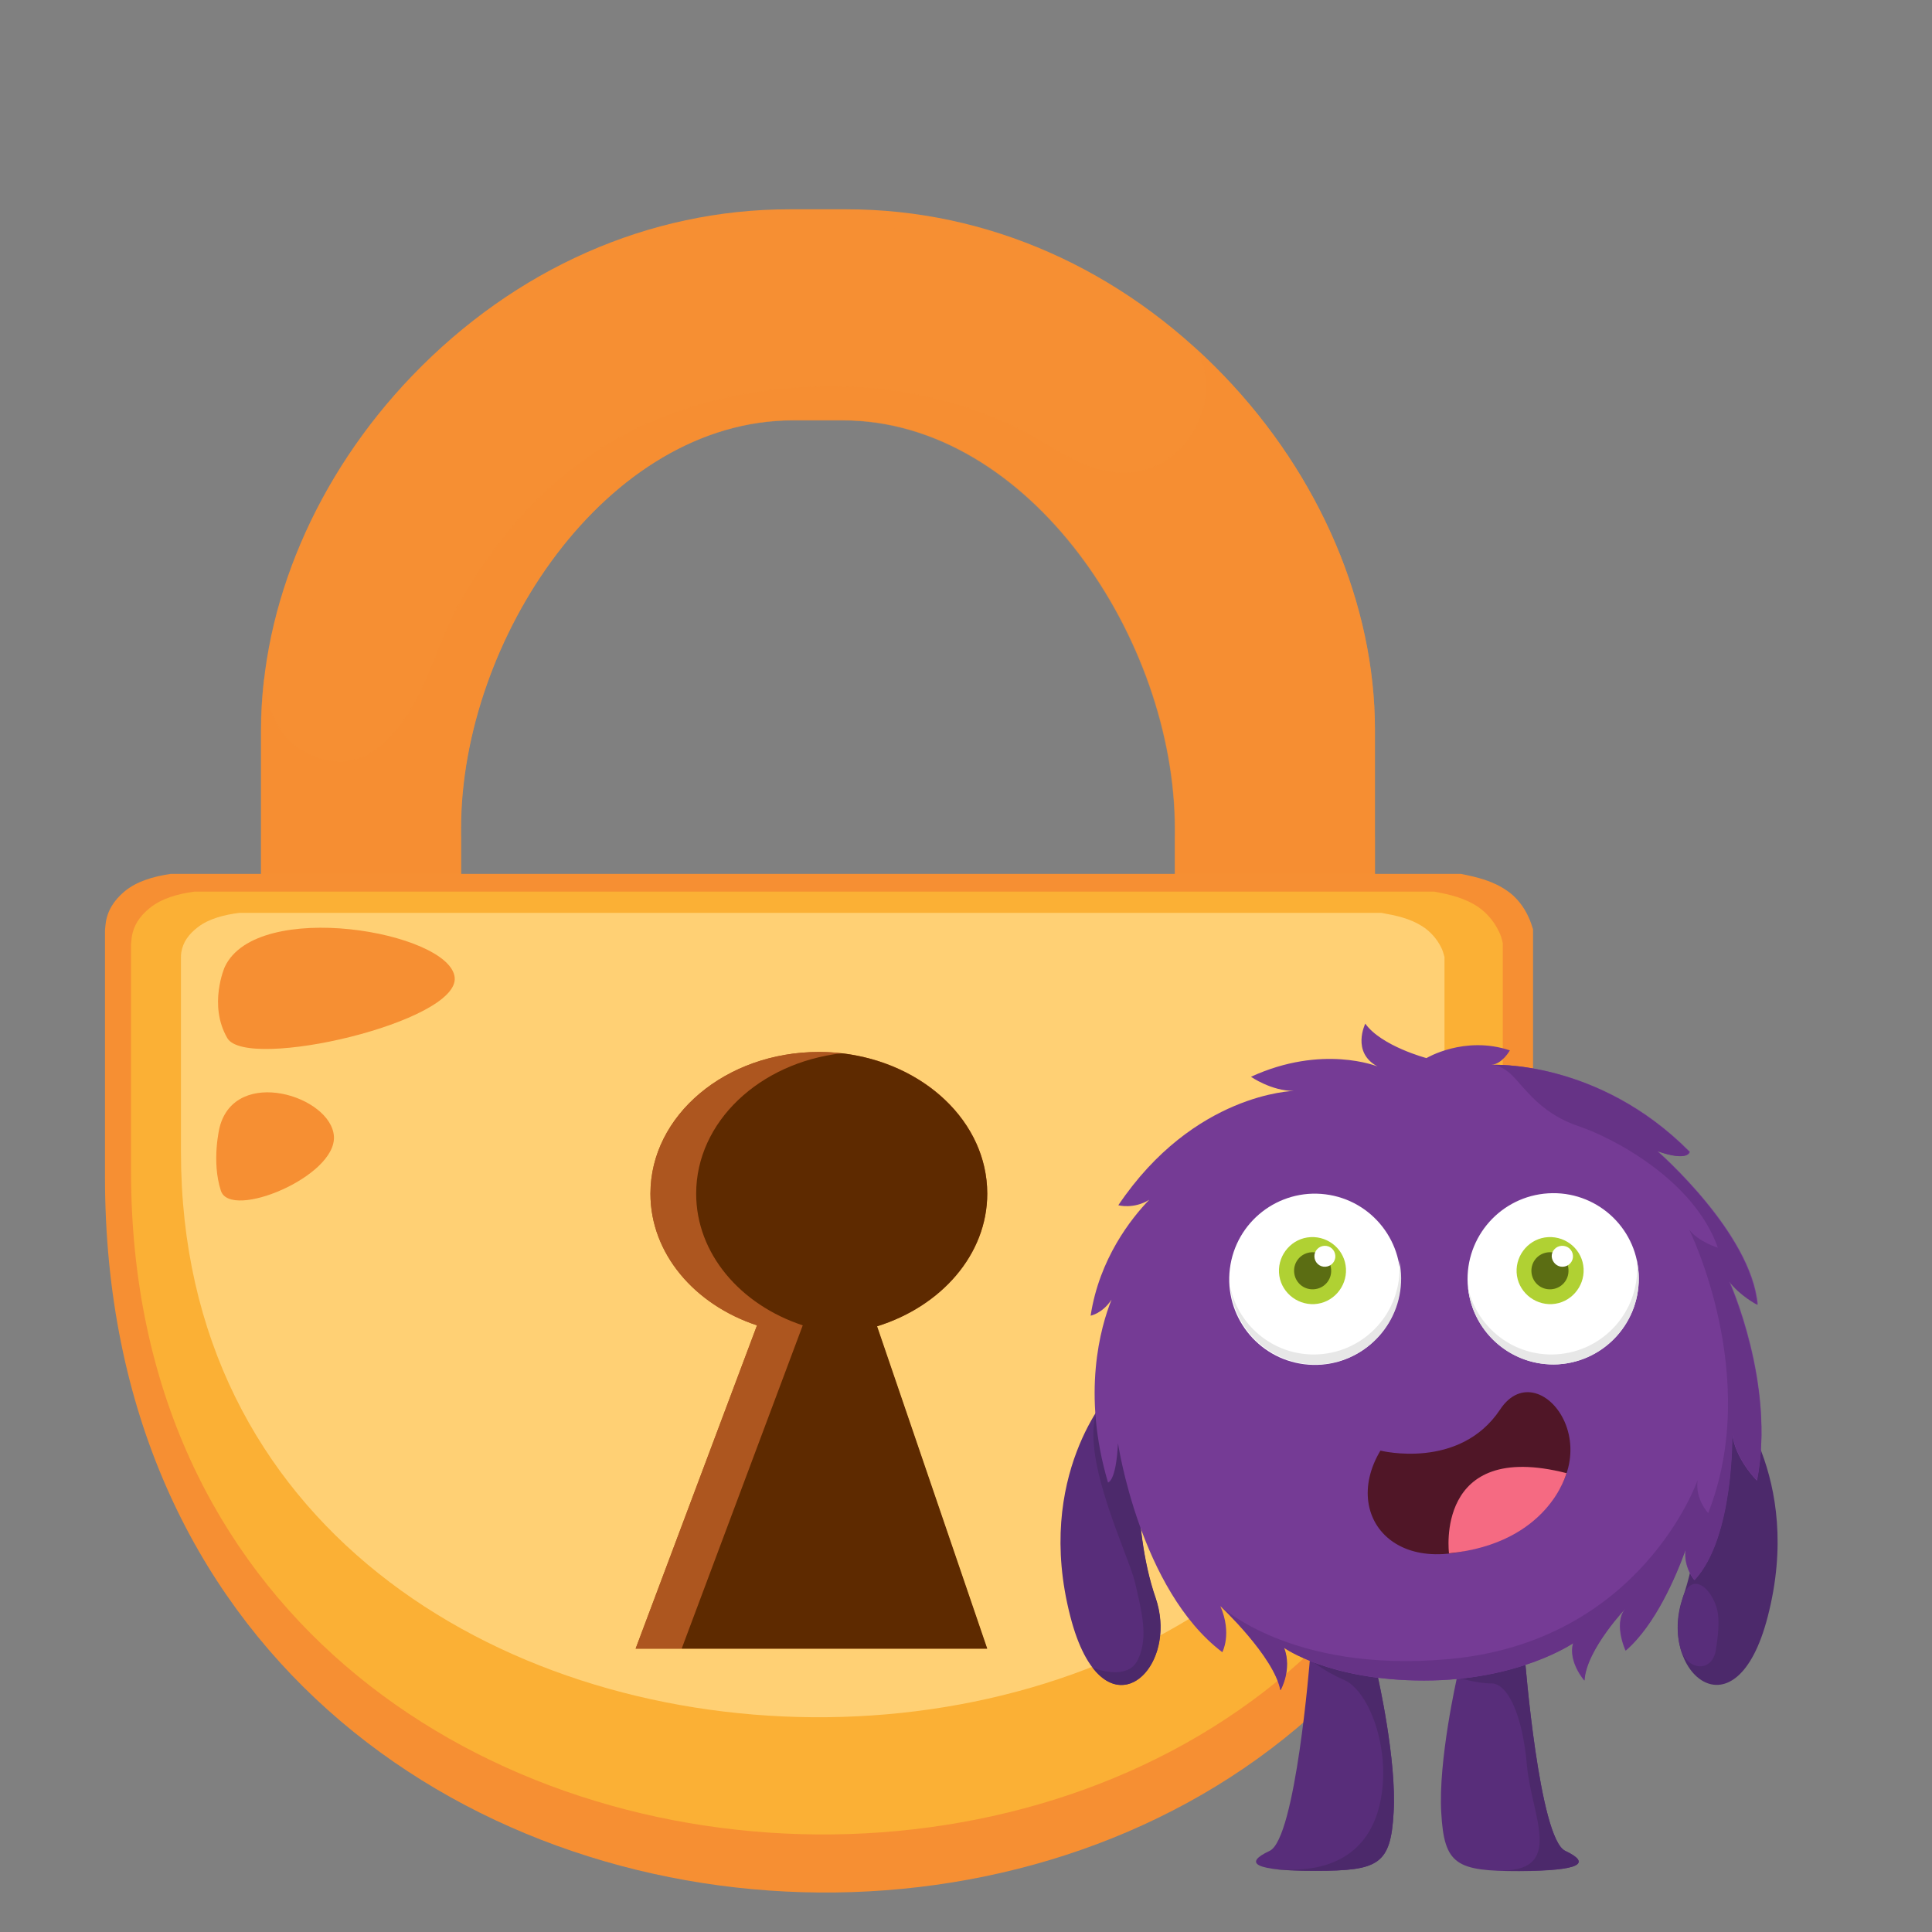 <?xml version="1.0" encoding="utf-8"?>
<!-- Generator: Adobe Illustrator 22.0.0, SVG Export Plug-In . SVG Version: 6.00 Build 0)  -->
<svg version="1.1" id="Layer_1" xmlns="http://www.w3.org/2000/svg" xmlns:xlink="http://www.w3.org/1999/xlink" x="0px" y="0px"
	 viewBox="0 0 600 600" style="enable-background:new 0 0 600 600;" xml:space="preserve">
<rect x="0" y="0" width="600" height="600" fill="#808080" stroke="none"/>
<style type="text/css">
	.st0{fill:#F68F33;}
	.st1{opacity:0.5;fill:#F68F33;}
	.st2{fill:#FBB035;}
	.st3{fill:#FFD074;}
	.st4{fill:#AD561F;}
	.st5{fill:#5E2A00;}
	.st6{fill:#582D7A;}
	.st7{fill:#4C296B;}
	.st8{fill:#753B95;}
	.st9{fill:#663386;}
	.st10{fill:#FFFFFF;}
	.st11{fill:#E7E7E7;}
	.st12{fill:#B0D133;}
	.st13{fill:#5B6D13;}
	.st14{fill:#501627;}
	.st15{fill:#F56A82;}
</style>
<g>
	<path class="st0" d="M143.2,278.3v-21c0-58.6,45.1-126.8,103.2-126.8h15.3c58.1,0,103.2,68.2,103.2,126.8v21H427v-51.7
		c0-38.8-17.1-78.9-46.9-109.9C348.1,83.4,306.5,65,262.9,65h-17.7C201.6,65,160,83.4,128,116.7c-29.8,31-46.9,71.1-46.9,109.9v51.7
		H143.2z"/>
	<path class="st1" d="M380.1,116.7c-2.7-2.8-5.5-5.6-8.4-8.2c1.5,3.1,2.6,6.5,2.8,9.9c0.6,8.9-3.9,18.6-11.8,24.2
		c-7.3,5.2-16.3,5.2-24.7,2.1c-6-2.3-11-5.7-16.5-8.8c-6.2-3.5-12.8-6.4-19.6-8.8c-13.4-4.5-27.6-7-42-7.1
		c-25.8-0.3-52.2,5.8-73.4,19.3c-19.6,12.5-34.2,30.3-44.6,49.4c-7.2,13.4-10,29-21.2,40.6c-4.6,4.8-11,8.3-18.4,6.9
		c-8-1.5-14-6.1-17-12.8c-1.9-4.2-2.9-8.4-3.3-12.8c-0.6,5.4-1,10.7-1,16.1v51.7h62.1v-21c0-58.6,45.1-126.8,103.2-126.8h15.3
		c58.1,0,103.2,68.2,103.2,126.8v21H427v-51.7C427,187.8,409.9,147.8,380.1,116.7z"/>
	<rect x="364.9" y="259.8" class="st1" width="62.1" height="18.5"/>
	<rect x="81.1" y="259.8" class="st1" width="62.1" height="18.5"/>
	<path class="st0" d="M474.7,284.8c-1.4-3.1-3.7-6.2-6.7-8.2c-4.3-3-9.2-4.2-14.3-5.2H53c-5.4,0.8-10.6,2.3-14.4,5.5
		c-3.3,2.8-5.3,6-5.8,10c-0.1,0.6-0.1,1.4-0.2,2.1v76.4c0,292.8,443.5,300.1,443.5,0v-76.8C475.7,287.3,475.3,286.1,474.7,284.8z"/>
	<path class="st2" d="M465.5,289.3c-1.3-2.8-3.6-5.7-6.4-7.6c-4.1-2.8-8.8-3.9-13.7-4.8h-385c-5.2,0.7-10.2,2.1-13.9,5.1
		c-3.2,2.6-5.1,5.5-5.6,9.2c-0.1,0.6-0.1,1.3-0.2,2v70.7c0,271,426,277.8,426,0v-71C466.4,291.6,466.1,290.4,465.5,289.3z"/>
	<path class="st3" d="M447.5,294.1c-1.2-2.4-3.3-4.9-5.9-6.5c-3.8-2.4-8.1-3.3-12.6-4.1H74.3c-4.7,0.6-9.4,1.8-12.8,4.4
		c-2.9,2.2-4.7,4.7-5.2,7.9c-0.1,0.5-0.1,1.1-0.1,1.7v60.3c0,231.1,392.4,236.9,392.4,0v-60.6C448.3,296.1,448,295,447.5,294.1z"/>
	<path class="st4" d="M306.6,370.7c0-24.3-23.4-44-52.3-44c-28.9,0-52.3,19.7-52.3,44c0,18.6,13.7,34.5,33.1,40.9L197.4,512h109.1
		l-34.2-100.1C292.3,405.7,306.6,389.6,306.6,370.7z"/>
	<g>
		<path class="st4" d="M216.2,370.7c0-22.3,19.7-40.6,45.2-43.6c-2.3-0.3-4.7-0.4-7.1-0.4c-28.9,0-52.3,19.7-52.3,44
			c0,18.6,13.7,34.5,33.1,40.9L197.4,512h14.2l37.7-100.5C229.9,405.1,216.2,389.3,216.2,370.7z"/>
		<path class="st5" d="M306.6,370.7c0-22.3-19.7-40.6-45.2-43.6c-25.5,2.9-45.2,21.3-45.2,43.6c0,18.6,13.7,34.5,33.1,40.9
			L211.7,512h94.9l-34.2-100.1C292.3,405.7,306.6,389.6,306.6,370.7z"/>
	</g>
	<path class="st0" d="M88.8,205.9c0,0,26.4-140.3,190.2-134.9C279,71.1,133.6,80.6,88.8,205.9z"/>
	<path class="st0" d="M69.8,300.3c0,0-5.2,11.8,0.8,22.1c6,10.3,72.2-5,70.6-18.9C139.6,289.4,79.8,278.9,69.8,300.3z"/>
	<path class="st0" d="M68.2,350.1c0,0-2.6,10.5,0.4,19.7c3,9.2,35.9-4.4,35.1-16.9C102.9,340.4,73.1,331,68.2,350.1z"/>
</g>
<path class="st6" d="M353.8,442.3l-9-9.8c0,0-23.7,25.8-12.4,69.5c9.9,38.6,34.4,17.2,26.4-5.8C350.9,473.1,353.8,442.3,353.8,442.3
	z"/>
<path class="st7" d="M358.9,496.2c-8-23-5-53.9-5-53.9l-13.5-3.4c-4.5,14.8,10.2,44.3,12.1,52.6c1.9,8.3,4.3,16.9,0.9,23.9
	c-3.3,7-14.1,2.5-14.1,2.5C350.4,532.5,365.3,514.9,358.9,496.2z"/>
<path class="st7" d="M527.6,442.3l9-9.8c0,0,23.7,25.8,12.4,69.5c-9.9,38.6-34.4,17.2-26.4-5.8C530.6,473.1,527.6,442.3,527.6,442.3
	z"/>
<path class="st6" d="M522.6,496.2c-1.8,5.8-2,11.4-0.6,16.1c1.9,6.3,9.7,7.5,10.9,0c0.4-2.8,1.5-9.3,0.1-13.4
	C530.7,492,524.9,488.6,522.6,496.2z"/>
<path class="st6" d="M406.8,515.3c0,0-4.4,55.7-12.5,59.5c-8.1,3.8-5.2,6.2,14.3,6.2s23.3-1.9,24.2-18.1c1-16.2-4.9-42.1-4.9-42.1
	L406.8,515.3z"/>
<path class="st6" d="M486.1,574.8c-8.1-3.8-12.5-59.5-12.5-59.5l-21.1,5.6c0,0-5.9,25.9-4.9,42.1c0.9,16.2,4.7,18.1,24.2,18.1
	C491.3,581,494.1,578.6,486.1,574.8z"/>
<path class="st7" d="M428.8,558.9c-3.1,16.4-15.4,23.5-34,21.4c3,0.5,7.5,0.7,13.8,0.7c19.5,0,23.3-1.9,24.2-18.1
	c1-16.2-4.9-42.1-4.9-42.1l-21.1-5.6c0,0,3.4,3.4,10.8,6.6C425,525.2,431.9,542.5,428.8,558.9z"/>
<path class="st7" d="M474.2,548.2c1.4,16,12.3,33.5-9.5,32.7l0,0c2.1,0.1,4.5,0.1,7.1,0.1c19.5,0,22.3-2.4,14.3-6.2
	c-8.1-3.8-12.5-59.5-12.5-59.5l-21.1,5.6c0,0,5.8,1.9,10.7,1.9S472.8,532.2,474.2,548.2z"/>
<path class="st8" d="M537.1,397.9c3.5,4.6,8.8,7.3,8.8,7.3c-1.9-22.3-31.1-47.7-31.1-47.7c9.8,3.4,10,0.2,10,0.2
	c-28.5-28.8-61.6-27-61.6-27c3.4-0.3,5.7-4.5,5.7-4.5c-14.1-4.7-25.9,2.4-25.9,2.4s-14-3.7-19-10.7c0,0-4.4,8.9,3.8,13.3
	c0,0-17.1-7-39.3,3.2c0,0,6.3,4.4,13.3,4.4c0,0-31,0.6-54.5,35.5c0,0,4.8,1.3,9.6-1.7c-5.6,5.8-15.5,18.3-18.2,36c0,0,3.7-0.7,6.5-5
	c-3.4,8.5-9.3,29.1-1.1,56.8c0,0,2.5-0.2,3.1-12.2c0,0,6.8,45.5,32.4,64.9c0,0,3.1-5.7-0.6-14.3c0,0,16.7,15.7,18.6,26.1
	c0,0,3.7-6.4,1.1-13.2c0,0,14.1,10.2,43.5,10.2c29.5,0,46.3-11.6,46.3-11.6c-1.6,5.8,3.5,11.6,3.5,11.6c0.5-9.7,13.4-23.1,13.4-23.1
	c-4.9,4.5-0.6,13.8-0.6,13.8c9.2-7.9,15.7-23.2,18.6-31.3c-0.6,5.6,2.8,9.4,2.8,9.4c12.4-13.3,11.7-45.7,11.7-45.7
	c0.8,8,7.7,14.8,7.7,14.8C551.6,429.9,537.1,397.9,537.1,397.9z"/>
<path class="st9" d="M379.1,498.8c0,0,16.7,15.7,18.6,26.1c0,0,3.7-6.4,1.1-13.2c0,0,14.1,10.2,43.5,10.2
	c29.5,0,46.3-11.6,46.3-11.6c-1.6,5.8,3.5,11.6,3.5,11.6c0.5-9.7,13.4-23.1,13.4-23.1c-4.9,4.5-0.6,13.8-0.6,13.8
	c9.2-7.9,15.7-23.2,18.6-31.3c-0.6,5.6,2.8,9.4,2.8,9.4c12.4-13.3,11.7-45.7,11.7-45.7c0.8,8,7.7,14.8,7.7,14.8
	c5.7-29.9-8.8-61.9-8.8-61.9c3.5,4.6,8.8,7.3,8.8,7.3c-1.9-22.3-31.1-47.7-31.1-47.7c9.8,3.4,10,0.2,10,0.2
	c-28.5-28.8-61.6-27-61.6-27s3.4-0.4,7.6,4.3c4.2,4.7,9.2,11.2,19.5,14.7c10.3,3.4,35.9,16.5,43.4,37.8c0,0-6.1-1.9-8.9-5.6
	c0,0,22.6,45.5,5.9,88c0,0-4.1-4.3-3.3-10.2c0,0-17.5,50.5-77.9,55.6C400.9,519.5,379.1,498.8,379.1,498.8z"/>
<g>
	<g>
		
			<ellipse transform="matrix(0.123 -0.992 0.992 0.123 -35.835 753.68)" class="st10" cx="408.5" cy="397.1" rx="26.6" ry="26.6"/>
		<path class="st11" d="M435.1,395.6c-0.1-1.5-0.3-2.9-0.6-4.3c0,0.4,0.1,0.8,0.1,1.2c0.8,14.7-10.4,27.2-25,28.1
			c-13.2,0.8-24.7-8.2-27.5-20.7c1.5,14.1,13.7,24.6,28,23.8C424.7,422.8,435.9,410.3,435.1,395.6z"/>
		<path class="st12" d="M418,394c0.3,5.7-4.1,10.7-9.8,11c-5.7,0.3-10.7-4.1-11-9.8c-0.3-5.7,4.1-10.7,9.8-11
			C412.8,383.9,417.7,388.3,418,394z"/>
		<path class="st13" d="M413.4,394.3c0.2,3.2-2.2,5.9-5.4,6.1c-3.2,0.2-5.9-2.2-6.1-5.4c-0.2-3.2,2.2-5.9,5.4-6.1
			C410.5,388.7,413.2,391.1,413.4,394.3z"/>
		<path class="st10" d="M414.7,390c0.1,1.8-1.3,3.3-3.1,3.4c-1.8,0.1-3.3-1.3-3.4-3.1c-0.1-1.8,1.3-3.3,3.1-3.4
			C413.1,386.8,414.6,388.2,414.7,390z"/>
	</g>
	<g>
		<path class="st10" d="M508.9,395.6c0.8,14.7-10.4,27.2-25,28.1c-14.7,0.8-27.2-10.4-28.1-25c-0.8-14.7,10.4-27.2,25-28.1
			C495.5,369.7,508.1,380.9,508.9,395.6z"/>
		<path class="st11" d="M508.9,395.6c-0.1-1.5-0.3-2.9-0.6-4.3c0,0.4,0.1,0.8,0.1,1.2c0.8,14.7-10.4,27.2-25,28.1
			c-13.2,0.8-24.7-8.2-27.5-20.7c1.5,14.1,13.7,24.6,28,23.8C498.5,422.8,509.7,410.3,508.9,395.6z"/>
		<path class="st12" d="M491.8,394c0.3,5.7-4.1,10.7-9.8,11c-5.7,0.3-10.7-4.1-11-9.8c-0.3-5.7,4.1-10.7,9.8-11
			C486.6,383.9,491.5,388.3,491.8,394z"/>
		<path class="st13" d="M487.1,394.3c0.2,3.2-2.2,5.9-5.4,6.1c-3.2,0.2-5.9-2.2-6.1-5.4c-0.2-3.2,2.2-5.9,5.4-6.1
			C484.3,388.7,487,391.1,487.1,394.3z"/>
		<path class="st10" d="M488.5,390c0.1,1.8-1.3,3.3-3.1,3.4c-1.8,0.1-3.3-1.3-3.5-3.1c-0.1-1.8,1.3-3.3,3.1-3.4
			C486.9,386.8,488.4,388.2,488.5,390z"/>
	</g>
</g>
<g>
	<path class="st14" d="M428.7,450.5c0,0,24.6,6.2,37.2-12.8c12.6-19,39.2,17.2,5.1,37.2C436.9,494.9,415.5,472.6,428.7,450.5z"/>
	<path class="st15" d="M450,482.4c0,0-4.6-35.4,36.5-24.9C486.4,457.6,481,479.3,450,482.4z"/>
</g>
</svg>
